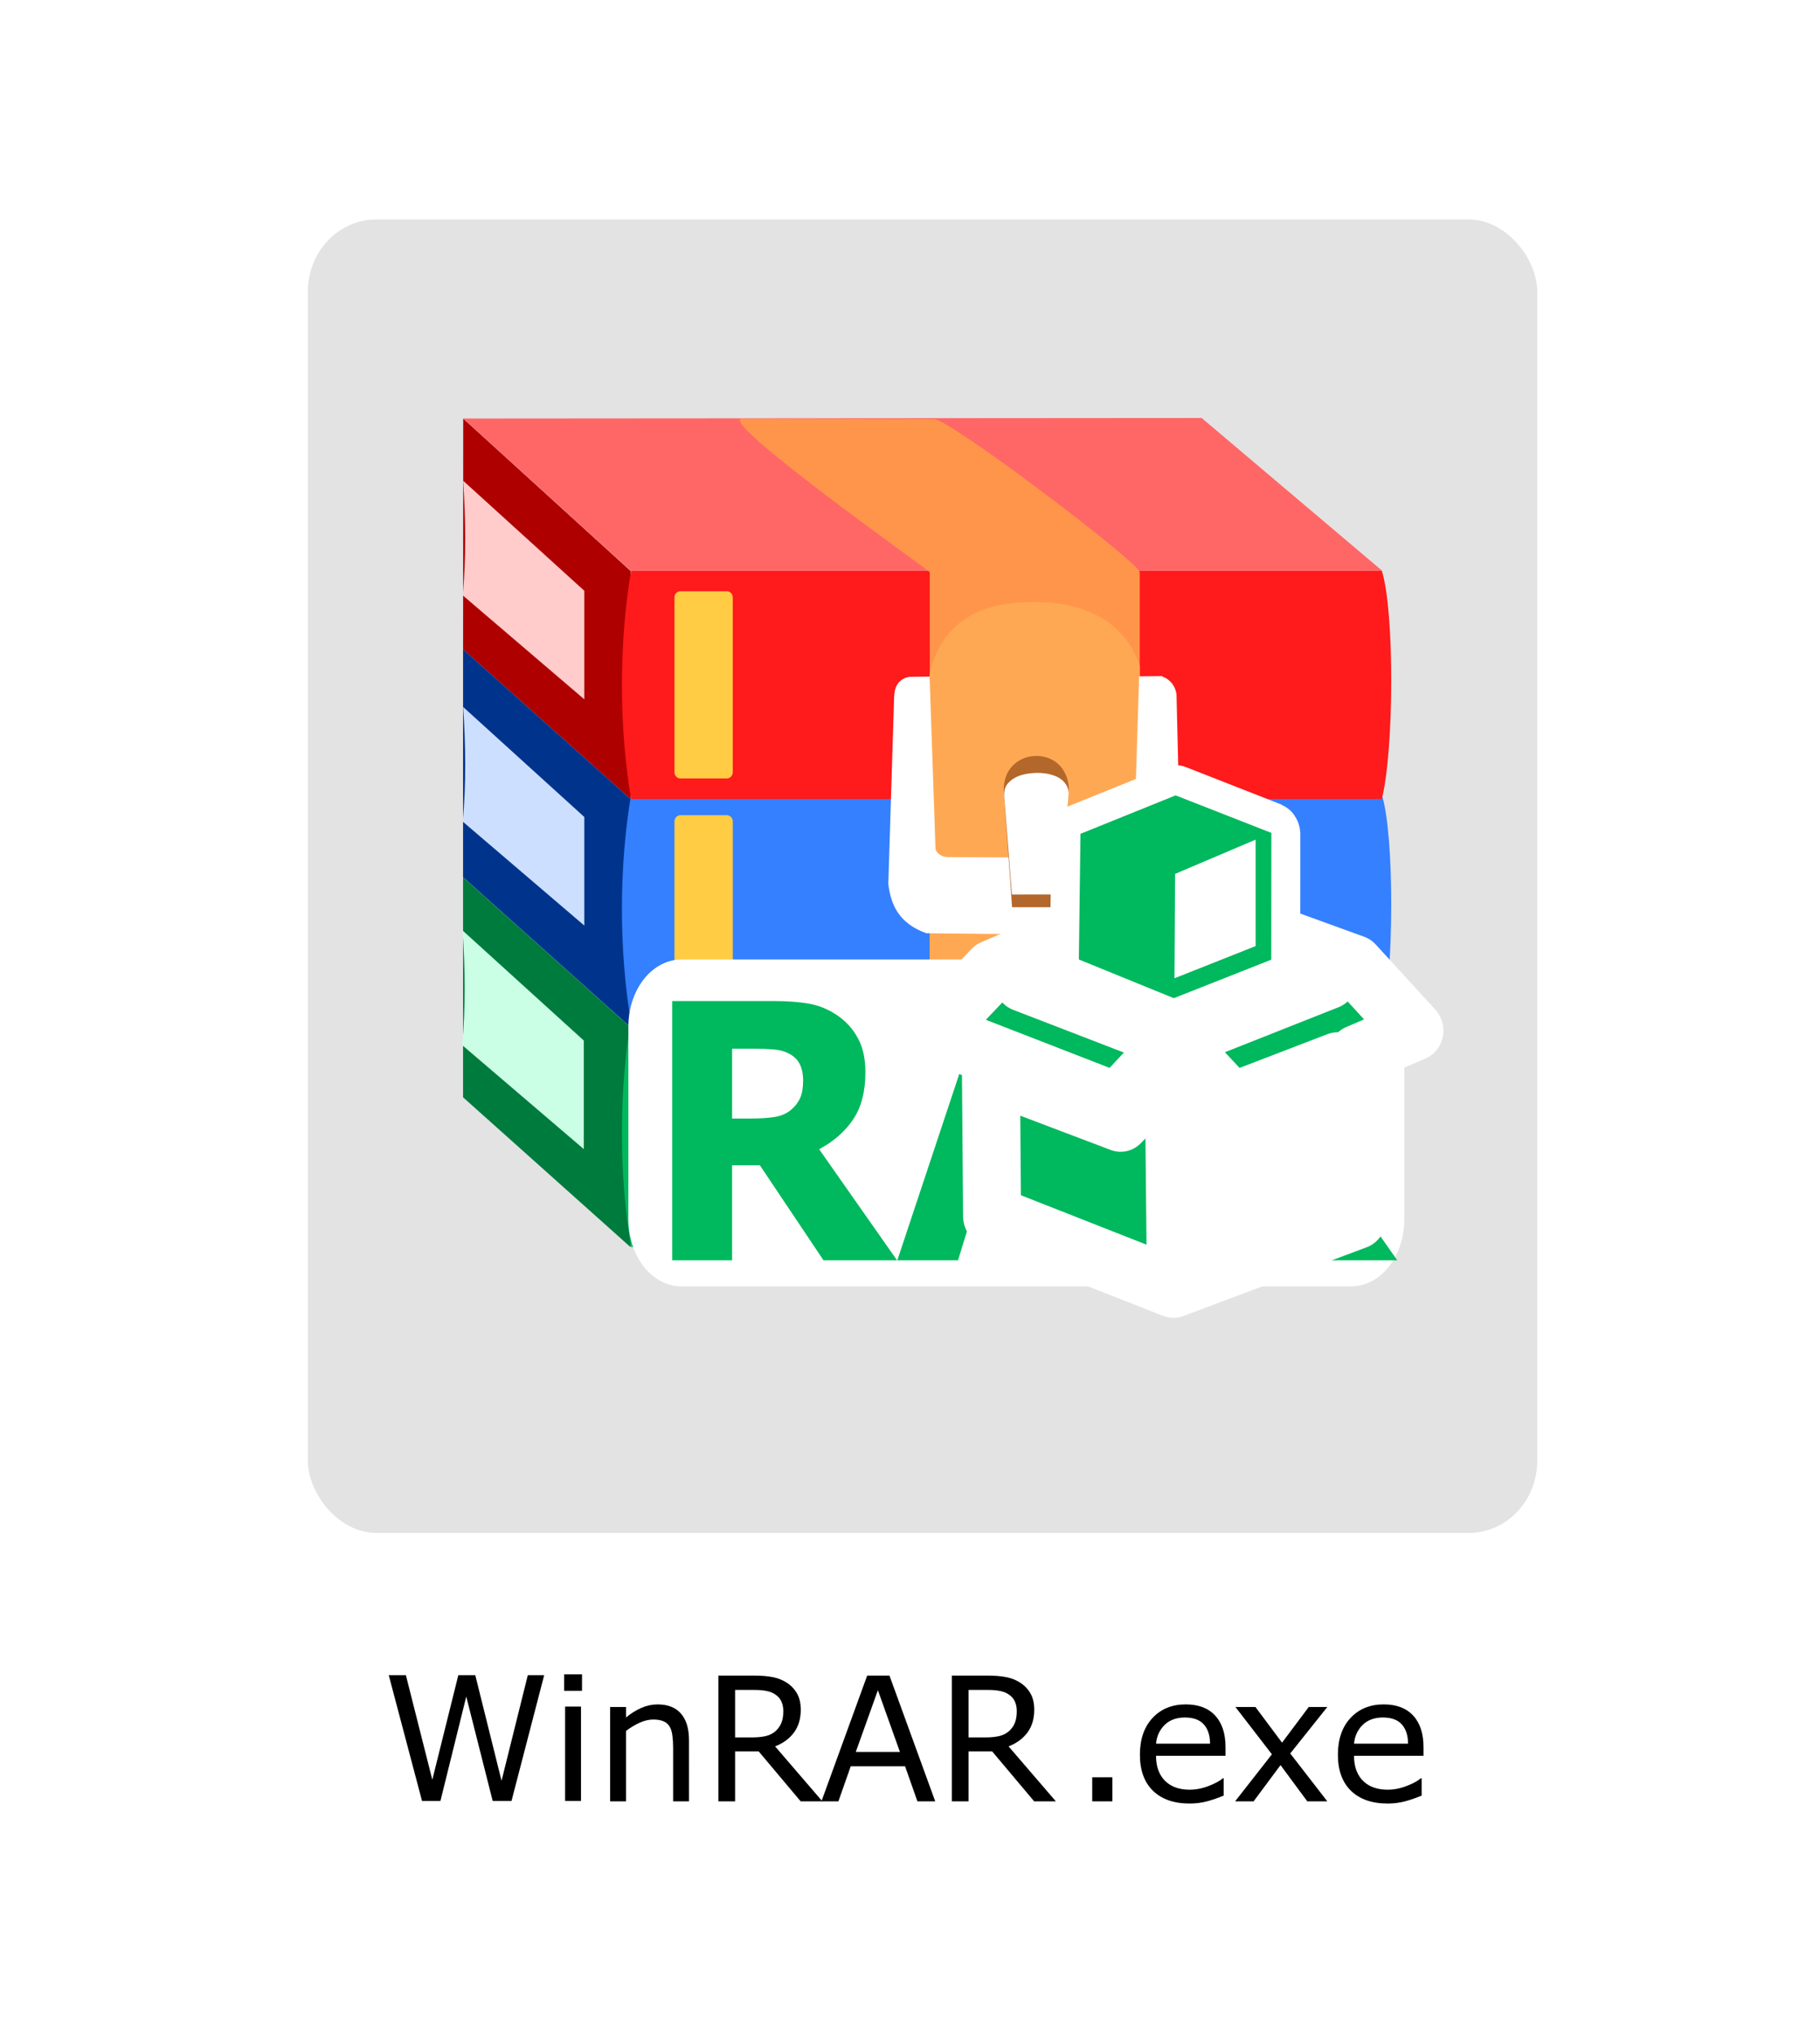 <svg width="139.7" height="156.1" version="1.1" viewBox="0 0 140 156" xmlns="http://www.w3.org/2000/svg">
 <rect x="-.503" y="-.595" width="141" height="158" rx="0" ry="0" fill="#fff" style="paint-order:stroke fill markers"/>
 <rect x="23.68" y="16.66" width="94.57" height="101" rx="5.26" ry="5.545" clip-rule="evenodd" fill="#e3e3e3" fill-rule="evenodd" image-rendering="optimizeQuality" shape-rendering="geometricPrecision" style="paint-order:stroke fill markers"/>
 <g aria-label="WinRAR-install.exe">
  <path d="m41.86 128.6-2.513 9.67h-1.448l-2.033-8.027-1.987 8.027h-1.416l-2.559-9.67h1.318l2.033 8.04 2-8.04h1.305l2.02 8.118 2.02-8.118z"/>
  <path d="m44.77 129.8h-1.377v-1.266h1.377zm-0.078 8.468h-1.221v-7.254h1.221z"/>
  <path d="m53 138.3h-1.221v-4.13q0-0.5-0.058-0.935-0.058-0.442-0.214-0.688-0.162-0.273-0.468-0.403-0.305-0.136-0.792-0.136-0.5 0-1.046 0.247t-1.046 0.63v5.416h-1.221v-7.254h1.221v0.805q0.572-0.474 1.182-0.74t1.253-0.266q1.175 0 1.792 0.708 0.617 0.708 0.617 2.039z"/>
  <path d="m63.26 138.3h-1.669l-3.234-3.845h-1.812v3.845h-1.286v-9.67h2.708q0.877 0 1.461 0.117 0.585 0.11 1.052 0.403 0.526 0.331 0.818 0.838 0.299 0.5 0.299 1.273 0 1.046-0.526 1.753-0.526 0.701-1.448 1.059zm-3.007-6.949q0-0.416-0.149-0.734-0.143-0.325-0.481-0.545-0.279-0.188-0.662-0.26-0.383-0.078-0.903-0.078h-1.513v3.65h1.299q0.61 0 1.065-0.104 0.455-0.11 0.773-0.403 0.292-0.273 0.429-0.623 0.143-0.357 0.143-0.903z"/>
  <path d="m71.94 138.3h-1.37l-0.948-2.695h-4.182l-0.948 2.695h-1.305l3.52-9.67h1.714zm-2.715-3.799-1.695-4.747-1.701 4.747z"/>
  <path d="m81.22 138.3h-1.669l-3.234-3.845h-1.812v3.845h-1.286v-9.67h2.708q0.877 0 1.461 0.117 0.585 0.11 1.052 0.403 0.526 0.331 0.818 0.838 0.299 0.5 0.299 1.273 0 1.046-0.526 1.753-0.526 0.701-1.448 1.059zm-3.007-6.949q0-0.416-0.149-0.734-0.143-0.325-0.481-0.545-0.279-0.188-0.662-0.26-0.383-0.078-0.903-0.078h-1.513v3.65h1.299q0.61 0 1.065-0.104 0.455-0.11 0.773-0.403 0.292-0.273 0.429-0.623 0.143-0.357 0.143-0.903z"/>
  <path d="m85.57 138.3h-1.552v-1.851h1.552z"/>
  <path d="m94.27 134.8h-5.345q0 0.669 0.201 1.169 0.201 0.494 0.552 0.812 0.338 0.312 0.799 0.468 0.468 0.156 1.026 0.156 0.74 0 1.487-0.292 0.753-0.299 1.072-0.585h0.065v1.331q-0.617 0.26-1.26 0.435t-1.351 0.175q-1.805 0-2.818-0.974-1.013-0.981-1.013-2.779 0-1.779 0.968-2.825 0.974-1.046 2.559-1.046 1.468 0 2.26 0.857 0.799 0.857 0.799 2.435zm-1.188-0.935q-7e-3 -0.961-0.487-1.487-0.474-0.526-1.448-0.526-0.981 0-1.565 0.578-0.578 0.578-0.656 1.435z"/>
  <path d="m102.1 138.3h-1.539l-2.059-2.786-2.072 2.786h-1.422l2.831-3.617-2.805-3.637h1.539l2.046 2.741 2.052-2.741h1.429l-2.851 3.572z"/>
  <path d="m109.5 134.8h-5.345q0 0.669 0.201 1.169 0.201 0.494 0.552 0.812 0.338 0.312 0.799 0.468 0.468 0.156 1.026 0.156 0.74 0 1.487-0.292 0.753-0.299 1.072-0.585h0.065v1.331q-0.617 0.26-1.26 0.435t-1.351 0.175q-1.805 0-2.818-0.974-1.013-0.981-1.013-2.779 0-1.779 0.968-2.825 0.974-1.046 2.559-1.046 1.468 0 2.26 0.857 0.799 0.857 0.799 2.435zm-1.188-0.935q-6e-3 -0.961-0.487-1.487-0.474-0.526-1.448-0.526-0.981 0-1.565 0.578-0.578 0.578-0.656 1.435z"/>
  <g transform="matrix(.974 0 0 .963 146.9 117.7)">
   <g transform="matrix(.621 0 0 .637 -115.3 -96.15)">
    <path d="m23.01 30.3-21.3-19.11-0.017 28.93 21.32 18.79z" fill="#af0000"/>
    <path d="m23.01 58.9-21.32-18.79-1e-7 28.57 21.32 18.82z" fill="#00348c"/>
    <path d="m23.01 87.51-21.32-18.82v27.58l21.32 18.8z" fill="#007b3e"/>
   </g>
   <g transform="matrix(.477 0 0 .526 -63.27 -59.5)">
    <path d="m-79.06 0.989 124.3-0.014c2.119 6.137 2.042 27.19 0 34.65h-124.3c-2.089-11.37-1.951-24.05-9.97e-4 -34.64z" fill="#3580ff"/>
    <path d="m-79.06 34.99 124.3-0.014c2.119 6.137 2.042 27.19 0 34.65h-124.3c-2.089-11.37-1.951-24.05-9.98e-4 -34.64z" fill="#00b85d"/>
    <path d="m-79.06-33.01 124.3-0.014c2.119 6.137 2.042 27.19 0 34.65h-124.3c-2.089-11.37-1.951-24.05-9.98e-4 -34.64z" fill="#ff1a1b"/>
    <g shape-rendering="auto">
     <g transform="translate(-81.1,-45.91)" fill="#ffcc43" stroke-width="1.024">
      <path d="m10.21 15.99c-0.545-1.72e-4 -0.987 0.421-0.986 0.941v26.54c-1.807e-4 0.52 0.442 0.942 0.986 0.941h7.683c0.545 1.72e-4 0.987-0.421 0.986-0.941v-26.54c1.8e-4 -0.52-0.442-0.942-0.986-0.941z" color="#000000" color-rendering="auto" dominant-baseline="auto" image-rendering="auto" solid-color="#000000"/>
      <path d="m10.21 49.99c-0.545-1.72e-4 -0.987 0.421-0.986 0.941v26.54c-1.8e-4 0.52 0.442 0.942 0.986 0.941h7.683c0.545 1.72e-4 0.987-0.421 0.986-0.941v-26.54c1.8e-4 -0.52-0.442-0.942-0.986-0.941z" color="#000000" color-rendering="auto" dominant-baseline="auto" image-rendering="auto" solid-color="#000000"/>
      <path d="m10.21 83.99c-0.545-1.72e-4 -0.987 0.421-0.986 0.941v26.54c-1.8e-4 0.52 0.442 0.942 0.986 0.941h7.683c0.545 1.8e-4 0.987-0.421 0.986-0.941v-26.54c1.8e-4 -0.52-0.442-0.942-0.986-0.941z" color="#000000" color-rendering="auto" dominant-baseline="auto" image-rendering="auto" solid-color="#000000"/>
     </g>
    </g>
   </g>
   <path d="m-101-76.86-13.24-12.17 58.32-0.042 14.27 12.21z" fill="#ff6767" stroke-width=".629"/>
   <path d="m-92.2-89.01 15.16 0.032c1.232 3e-3 16.23 11.48 16.23 12.23v54.96c0 0.755-0.576 1.362-1.291 1.362h-14c-0.715 0-1.291-0.607-1.291-1.362v-54.96c0-0.135-17.02-12.27-14.8-12.27z" fill="#ff954a" stroke-width=".506"/>
   <g transform="matrix(.621 0 0 .637 -115.3 -96.15)">
    <path d="m1.701 18.98 15.41 13.79v13.61l-15.46-13.03c0.445-4.787 0.379-9.574 0.049-14.36z" fill="#ffcbcb"/>
    <path d="m1.701 47.34 15.41 13.79v13.61l-15.46-13.03c0.445-4.787 0.379-9.574 0.049-14.36z" fill="#ccdfff"/>
    <path d="m1.632 75.36 15.41 13.79v13.61l-15.46-13.03c0.445-4.787 0.379-9.574 0.049-14.36z" fill="#cbffe5"/>
   </g>
   <g stroke-width=".629">
    <path d="m-60.82-21.77c4.3e-5 0.74-0.576 1.335-1.291 1.335h-14c-0.715 0-1.291-0.596-1.291-1.335v-46.95c1.326-5.301 5.763-5.664 8.483-5.654 2.58 6e-3 6.699 0.825 8.11 5.095z" fill="#ffa853"/>
    <path d="m-59.06-68.46-1.795 0.016-0.421 13.51c-0.006 0.914-0.606 1.015-1.091 0.993-4.593-0.022-9.017-0.044-13.61-0.067-0.5-0.006-0.944-0.336-0.963-0.716l-0.465-13.7-0.438 6e-3 -1.183 0.018-0.036 7e-3c-0.416 0.083-0.752 0.333-0.925 0.653-0.173 0.32-0.202 0.649-0.219 0.934l-9.62e-4 9e-3 -0.458 14.93 0.006 0.041c0.095 0.774 0.289 1.562 0.751 2.254 0.463 0.693 1.186 1.264 2.247 1.644 5.634 0.08 11.29 0.086 16.93 0.118l0.044-0.009c1.81-0.391 2.805-1.836 3.138-3.694l0.01-0.054-0.367-15.43-0.004-0.031c-0.087-0.637-0.501-1.165-1.073-1.384z" color="#000000" color-rendering="auto" dominant-baseline="auto" fill="#fff" image-rendering="auto" solid-color="#000000"/>
    <path d="m-69-62.08c-1.047-0.018-2.135 0.683-2.435 1.829-0.229 0.799-0.037 1.639-0.014 2.456 0.179 2.597 0.4 5.191 0.555 7.788 1.254 3.5e-4 2.509 6.99e-4 3.763 1e-3 0.237-3.074 0.479-6.148 0.713-9.228 0.075-1.067-0.475-2.165-1.384-2.582-0.375-0.187-0.787-0.275-1.198-0.271z" color="#000000" color-rendering="auto" dominant-baseline="auto" fill="#b3672b" image-rendering="auto" solid-color="#000000"/>
    <path d="m-68.96-60.73c-0.823 0.02-1.74 0.187-2.314 0.899-0.306 0.4-0.253 0.935-0.204 1.418l0.575 7.394c1.269-2e-3 2.538-0.004 3.807-0.006 0.224-2.68 0.456-5.359 0.674-8.043 0.012-0.718-0.562-1.26-1.147-1.445-0.446-0.169-0.922-0.223-1.391-0.22z" color="#000000" color-rendering="auto" dominant-baseline="auto" fill="#fff" image-rendering="auto" solid-color="#000000"/>
   </g>
   <path d="m-97-45.83h52.89c2.324 0 4.194 2.388 4.194 5.355v15.39c0 2.967-1.871 5.355-4.194 5.355h-52.89c-2.324 0-4.194-2.388-4.194-5.355v-15.39c0-2.967 1.871-5.355 4.194-5.355z" fill="#fff" stroke-linecap="round" stroke-linejoin="round" stroke-width="3.223" style="paint-order:stroke fill markers"/>
   <g transform="matrix(.634 0 0 .712 -115.6 -104.9)" fill="#00b85d" stroke-linejoin="round" stroke-width="5" style="paint-order:stroke fill markers" aria-label="RAR">
    <path d="m44.49 96.52q0-1.094-0.449-1.875t-1.543-1.23q-0.762-0.312-1.777-0.371-1.016-0.078-2.363-0.078h-2.715v7.832h2.305q1.797 0 3.008-0.176 1.211-0.176 2.031-0.801 0.781-0.606 1.133-1.328 0.371-0.742 0.371-1.973zm11.7 20.18h-9.16l-7.93-10.66h-3.457v10.66h-7.461v-29.08h12.58q2.578 0 4.434 0.293 1.855 0.293 3.477 1.27 1.641 0.977 2.598 2.539 0.977 1.543 0.977 3.887 0 3.223-1.504 5.254-1.484 2.031-4.258 3.379z"/>
    <path d="m86.34 116.7h-7.754l-2.012-5.879h-10.78l-2.012 5.879h-7.559l10.74-29.08h8.633zm-11.58-11.21-3.574-10.43-3.574 10.43z"/>
    <path d="m106.8 96.52q0-1.094-0.449-1.875t-1.543-1.23q-0.762-0.312-1.777-0.371-1.016-0.078-2.363-0.078h-2.715v7.832h2.305q1.797 0 3.008-0.176 1.211-0.176 2.031-0.801 0.781-0.606 1.133-1.328 0.371-0.742 0.371-1.973zm11.7 20.18h-9.16l-7.93-10.66h-3.457v10.66h-7.461v-29.08h12.58q2.578 0 4.434 0.293 1.855 0.293 3.477 1.27 1.641 0.977 2.598 2.539 0.977 1.543 0.977 3.887 0 3.223-1.504 5.254-1.484 2.031-4.258 3.379z"/>
   </g>
  </g>
 </g>
 <g transform="matrix(.298 0 0 .311 71.55 59.39)" clip-rule="evenodd" fill="#fff" fill-rule="evenodd" image-rendering="optimizeQuality" shape-rendering="geometricPrecision" stroke-linejoin="round" stroke-width="14.97" style="paint-order:stroke fill markers">
  <path d="m62.87 72.08-13.71 13.56-33.47-12.16 0.296 35.58 46.8 17.64 47.4-17.03v-40.44l14.81-6.081-15.4-16.12-18.37-6.385 0.296 5.816 11.26 3.914-39.7 15.06-39.1-14.45 11.26-4.257v-6.385l-19.25 7.906-15.11 15.2 47.4 17.64 14.81-15.2 14.81 15.2 27.25-10.03 0.296 34.36-42.06 15.51z" fill="#00b85d" stroke="#fff" stroke-linejoin="round" stroke-width="14.97" style="paint-order:stroke fill markers"/>
  <g clip-rule="nonzero" fill-rule="nonzero" shape-rendering="auto">
   <path d="m65.98-2.006c-1.721-0.646-3.62-0.637-5.334 0.027l-24.55 9.506c-2.847 1.102-4.739 3.824-4.781 6.877l-0.42 31.07c-0.042 3.119 1.856 5.938 4.762 7.072l24.51 9.568c1.725 0.673 3.639 0.683 5.371 0.027l25.16-9.525c2.907-1.101 4.831-3.884 4.834-6.992l0.025-31.33c-0.004-0.023-9e-3 -0.046-0.014-0.068-0.01-0.06-0.021-0.12-0.033-0.18-0.075-1.274-0.475-2.508-1.162-3.584-0.137-0.243-0.288-0.479-0.451-0.705-0.788-1.03-1.83-1.838-3.023-2.344-0.056-0.044-0.113-0.088-0.17-0.131z" color="#000000" fill="#fff" style="-inkscape-stroke:none"/>
   <path d="m84.01 15.66 4.07-1.372-0.024 31.33-25.16 9.524-24.51-9.568 0.419-31.07 24.55-9.506 24.73 9.284-24.86 10.13-0.159 25.81 20.95-7.963z" color="#000000" fill="#00b85d" style="-inkscape-stroke:none"/>
   <path d="m69.05 114.7 32.79-11.42-0.903-27.35-24.67 8.882-8.575-5.78z" fill="#fff"/>
  </g>
 </g>
</svg>
